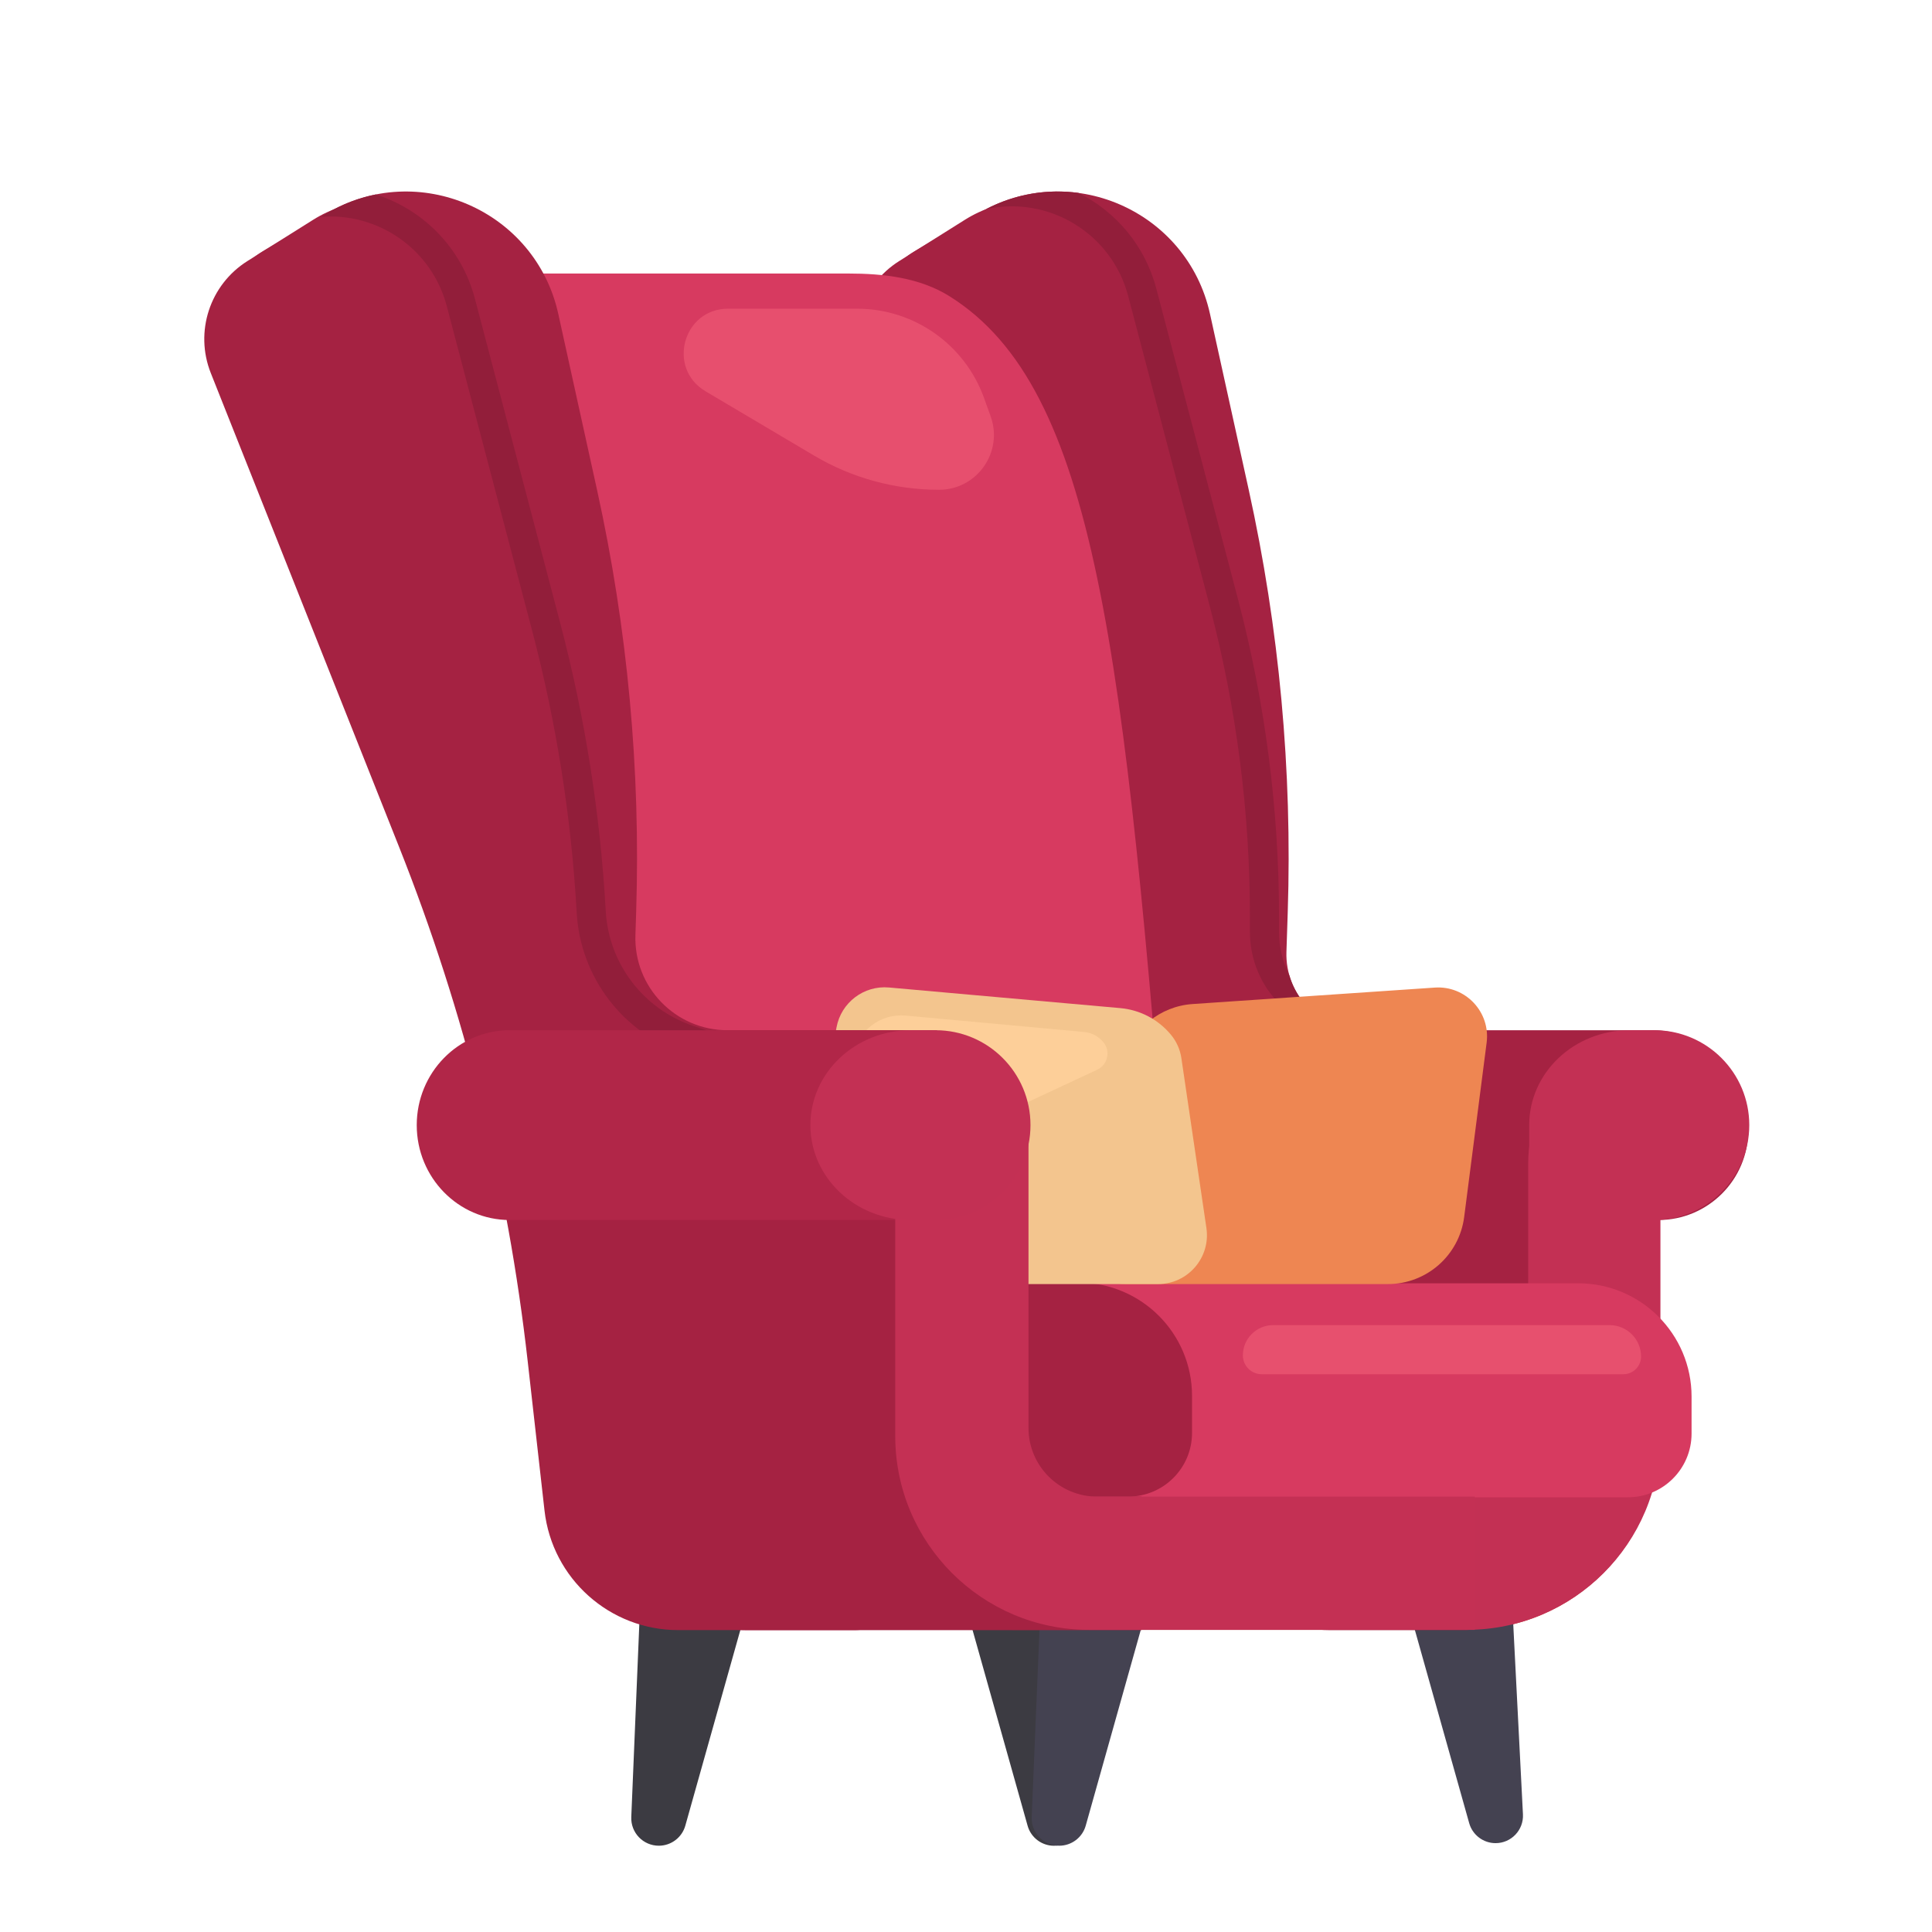 <?xml version="1.0"?>
<svg xmlns="http://www.w3.org/2000/svg" viewBox="0 0 112 112" fill="none">
<path d="M54.353 87.288L61.746 86.878L62.687 105.331C62.733 106.239 62.01 107 61.101 107C60.389 107 59.764 106.527 59.572 105.842L54.353 87.288Z" fill="#3C3B42"/>
<path d="M55.408 77.639C55.408 75.824 56.879 74.353 58.694 74.353H87.24C92.187 74.353 96.198 78.364 96.198 83.311C96.198 89.482 91.195 94.485 85.024 94.485H58.694C56.879 94.485 55.408 93.014 55.408 91.199V77.639Z" fill="#CA3D23"/>
<path d="M79.953 87.137L87.345 86.726L88.287 105.18C88.333 106.088 87.609 106.849 86.7 106.849C85.989 106.849 85.364 106.376 85.171 105.691L79.953 87.137Z" fill="#444251"/>
<path d="M56.714 12.372L53.025 14.56C51.155 15.669 50.34 17.952 51.085 19.994L64.789 57.539L73.056 87.3C74.174 91.326 78.265 93.756 82.336 92.813L89.309 91.197C90.519 90.916 91.467 89.978 91.76 88.771L96.139 70.725C99.016 70.725 101.348 68.393 101.348 65.517V65.296C101.348 62.218 98.853 59.723 95.775 59.723H78.973C76.487 59.723 74.495 57.665 74.576 55.18L74.651 52.898C74.92 44.662 74.16 36.426 72.387 28.379L70.145 18.2C68.822 12.189 62.007 9.233 56.714 12.372Z" fill="#A52242"/>
<path d="M55.933 12.743L52.125 15.135C49.945 16.505 49.053 19.235 50.003 21.627L60.915 49.09C64.713 58.65 67.221 68.673 68.372 78.895L69.348 87.57C69.793 91.516 73.13 94.499 77.102 94.499H84.865C86.474 94.499 87.846 93.335 88.107 91.747L91.489 71.195C92.024 67.944 89.516 64.99 86.221 64.99H76.904C73.956 64.99 71.566 62.599 71.566 59.651V51.413C71.566 44.428 70.826 37.464 69.36 30.635L66.473 17.189C65.455 12.45 60.037 10.164 55.933 12.743Z" fill="#A52242"/>
<path d="M63.719 94.484H85.021C91.226 94.484 96.257 89.454 96.257 83.248V59.781C92.023 59.781 88.591 63.213 88.591 67.447V82.312C88.591 84.51 86.809 86.291 84.611 86.291H63.719V94.484Z" fill="#C33054"/>
<path fill-rule="evenodd" clip-rule="evenodd" d="M94.46 70.725H95.906C98.944 70.725 101.407 68.262 101.407 65.224C101.407 62.186 98.944 59.723 95.906 59.723H94.46C91.251 59.723 88.649 62.186 88.649 65.224L88.649 70.335C89.715 71.54 92.67 70.725 94.46 70.725Z" fill="#C33054"/>
<path d="M44.946 87.286L37.348 87.286L36.596 105.335C36.559 106.242 37.284 106.998 38.192 106.998C38.907 106.998 39.536 106.522 39.729 105.834L44.946 87.286Z" fill="#3C3B42"/>
<path d="M49.163 15.856H28.651L35.222 74.582H71.874C69.73 74.582 67.947 72.93 67.779 70.793C65.158 37.544 63.514 22.501 55.062 17.185C53.324 16.091 51.217 15.856 49.163 15.856Z" fill="#D73A60"/>
<path opacity="0.7" d="M49.685 17.895H42.211C39.593 17.895 38.648 21.348 40.899 22.682L47.184 26.406C49.379 27.707 51.883 28.393 54.435 28.393C56.639 28.393 58.175 26.207 57.428 24.133L57.044 23.067C55.927 19.964 52.983 17.895 49.685 17.895Z" fill="#EE5974"/>
<path d="M68.158 87.286L60.56 87.286L59.808 105.335C59.77 106.242 60.496 106.998 61.404 106.998C62.119 106.998 62.748 106.522 62.941 105.834L68.158 87.286Z" fill="#444251"/>
<path d="M52.532 74.394H91.491C95.12 74.394 98.062 77.336 98.062 80.965V83.104C98.062 85.146 96.407 86.8 94.366 86.8H52.532V74.394Z" fill="#D73A60"/>
<path d="M72.05 78.574C72.05 77.605 72.836 76.819 73.805 76.819H93.312C94.318 76.819 95.134 77.634 95.134 78.64C95.134 79.206 94.675 79.665 94.109 79.665H73.141C72.538 79.665 72.05 79.176 72.05 78.574Z" fill="#E7506E"/>
<path d="M44.642 77.639C44.642 75.824 46.112 74.353 47.927 74.353H62.533C66.162 74.353 69.104 77.295 69.104 80.924V83.064C69.104 85.105 67.449 86.76 65.407 86.76H47.927C46.112 86.76 44.642 85.289 44.642 83.475L44.642 77.639Z" fill="#A52242"/>
<path d="M18.933 12.372L15.244 14.56C13.374 15.669 12.559 17.952 13.305 19.994L27.009 57.539L35.688 88.785C36.626 92.162 39.701 94.5 43.206 94.5H66.177V86.76H63.602C61.405 86.76 59.623 84.978 59.623 82.781V65.062C59.623 62.113 57.233 59.723 54.284 59.723H42.172C39.156 59.723 36.739 57.227 36.836 54.213L36.879 52.866C37.142 44.652 36.381 36.436 34.613 28.41L32.365 18.2C31.041 12.189 24.227 9.233 18.933 12.372Z" fill="#A52242"/>
<path fill-rule="evenodd" clip-rule="evenodd" d="M57.153 12.127C60.792 11.32 64.446 13.528 65.402 17.162L70.134 35.154C71.678 41.024 72.459 47.068 72.459 53.138V54.022C72.459 57.197 74.989 60.252 79.211 59.723H78.973C76.967 59.723 75.283 58.383 74.75 56.561C74.364 55.785 74.146 54.918 74.146 54.022V53.138C74.146 46.924 73.346 40.735 71.765 34.725L67.033 16.733C66.373 14.222 64.674 12.259 62.519 11.184C60.749 10.943 58.882 11.224 57.153 12.127Z" fill="#921E3A"/>
<path d="M65.146 61.448L62.513 70.837C62.006 72.646 63.365 74.439 65.244 74.439H80.458C82.7 74.439 84.592 72.775 84.879 70.552L86.182 60.443C86.411 58.669 84.961 57.129 83.177 57.251L69.136 58.205C67.254 58.333 65.656 59.632 65.146 61.448Z" fill="#EE8652"/>
<path d="M67.131 74.44H49.884C48.897 74.44 47.944 74.08 47.203 73.427C46.522 72.827 46.206 71.913 46.371 71.021L48.495 59.554C48.762 58.116 50.078 57.116 51.536 57.246L64.944 58.441C66.092 58.543 67.152 59.101 67.886 59.991C68.205 60.377 68.412 60.842 68.485 61.337L69.937 71.19C70.189 72.902 68.862 74.44 67.131 74.44Z" fill="#F3C58E"/>
<path d="M54.832 66.366L50.595 71.124C49.963 71.834 48.873 71.892 48.17 71.252C47.892 71.001 47.764 70.624 47.831 70.255L49.457 61.198C49.717 59.749 51.042 58.74 52.508 58.875L62.855 59.826C63.295 59.867 63.699 60.084 63.975 60.429C64.393 60.951 64.212 61.728 63.606 62.011L55.749 65.683C55.4 65.846 55.088 66.079 54.832 66.366Z" fill="#FDCF99"/>
<path d="M18.151 12.743L14.342 15.135C12.162 16.505 11.27 19.235 12.22 21.627L23.132 49.09C26.93 58.65 29.438 68.673 30.589 78.895L31.566 87.57C32.01 91.516 35.348 94.499 39.319 94.499H49.54C51.294 94.499 52.739 93.121 52.822 91.369L54.317 59.723H39.122C36.173 59.723 33.783 57.332 33.783 54.384V51.413C33.783 44.428 33.044 37.464 31.577 30.635L28.69 17.189C27.673 12.45 22.255 10.164 18.151 12.743Z" fill="#A52242"/>
<path fill-rule="evenodd" clip-rule="evenodd" d="M18.593 12.573C21.902 12.3 25.029 14.43 25.902 17.751L30.849 36.561C32.256 41.912 33.122 47.391 33.432 52.914C33.643 56.657 36.116 59.892 39.672 61.077L43.609 62.389C44.051 62.537 44.529 62.298 44.676 61.856C44.823 61.414 44.584 60.937 44.143 60.79L40.205 59.477C37.305 58.51 35.288 55.872 35.116 52.82C34.799 47.183 33.916 41.592 32.48 36.132L27.533 17.322C26.751 14.349 24.515 12.144 21.787 11.273C20.814 11.466 19.851 11.827 18.933 12.371L18.593 12.573Z" fill="#921E3A"/>
<path fill-rule="evenodd" clip-rule="evenodd" d="M29.543 70.725H54.046V59.723H29.543C26.57 59.723 24.159 62.186 24.159 65.224C24.159 68.262 26.57 70.725 29.543 70.725Z" fill="#B12648"/>
<path d="M85.49 94.485H63.135C56.929 94.485 51.898 89.454 51.898 83.249V64.756H59.623V82.781C59.623 84.978 61.405 86.76 63.603 86.76H85.49V94.485Z" fill="#C43054"/>
<path fill-rule="evenodd" clip-rule="evenodd" d="M52.79 70.725H54.237C57.275 70.725 59.738 68.262 59.738 65.224C59.738 62.186 57.275 59.723 54.237 59.723H52.79C49.581 59.723 46.98 62.186 46.98 65.224C46.98 68.262 49.581 70.725 52.79 70.725Z" fill="#C33054"/>
</svg>
